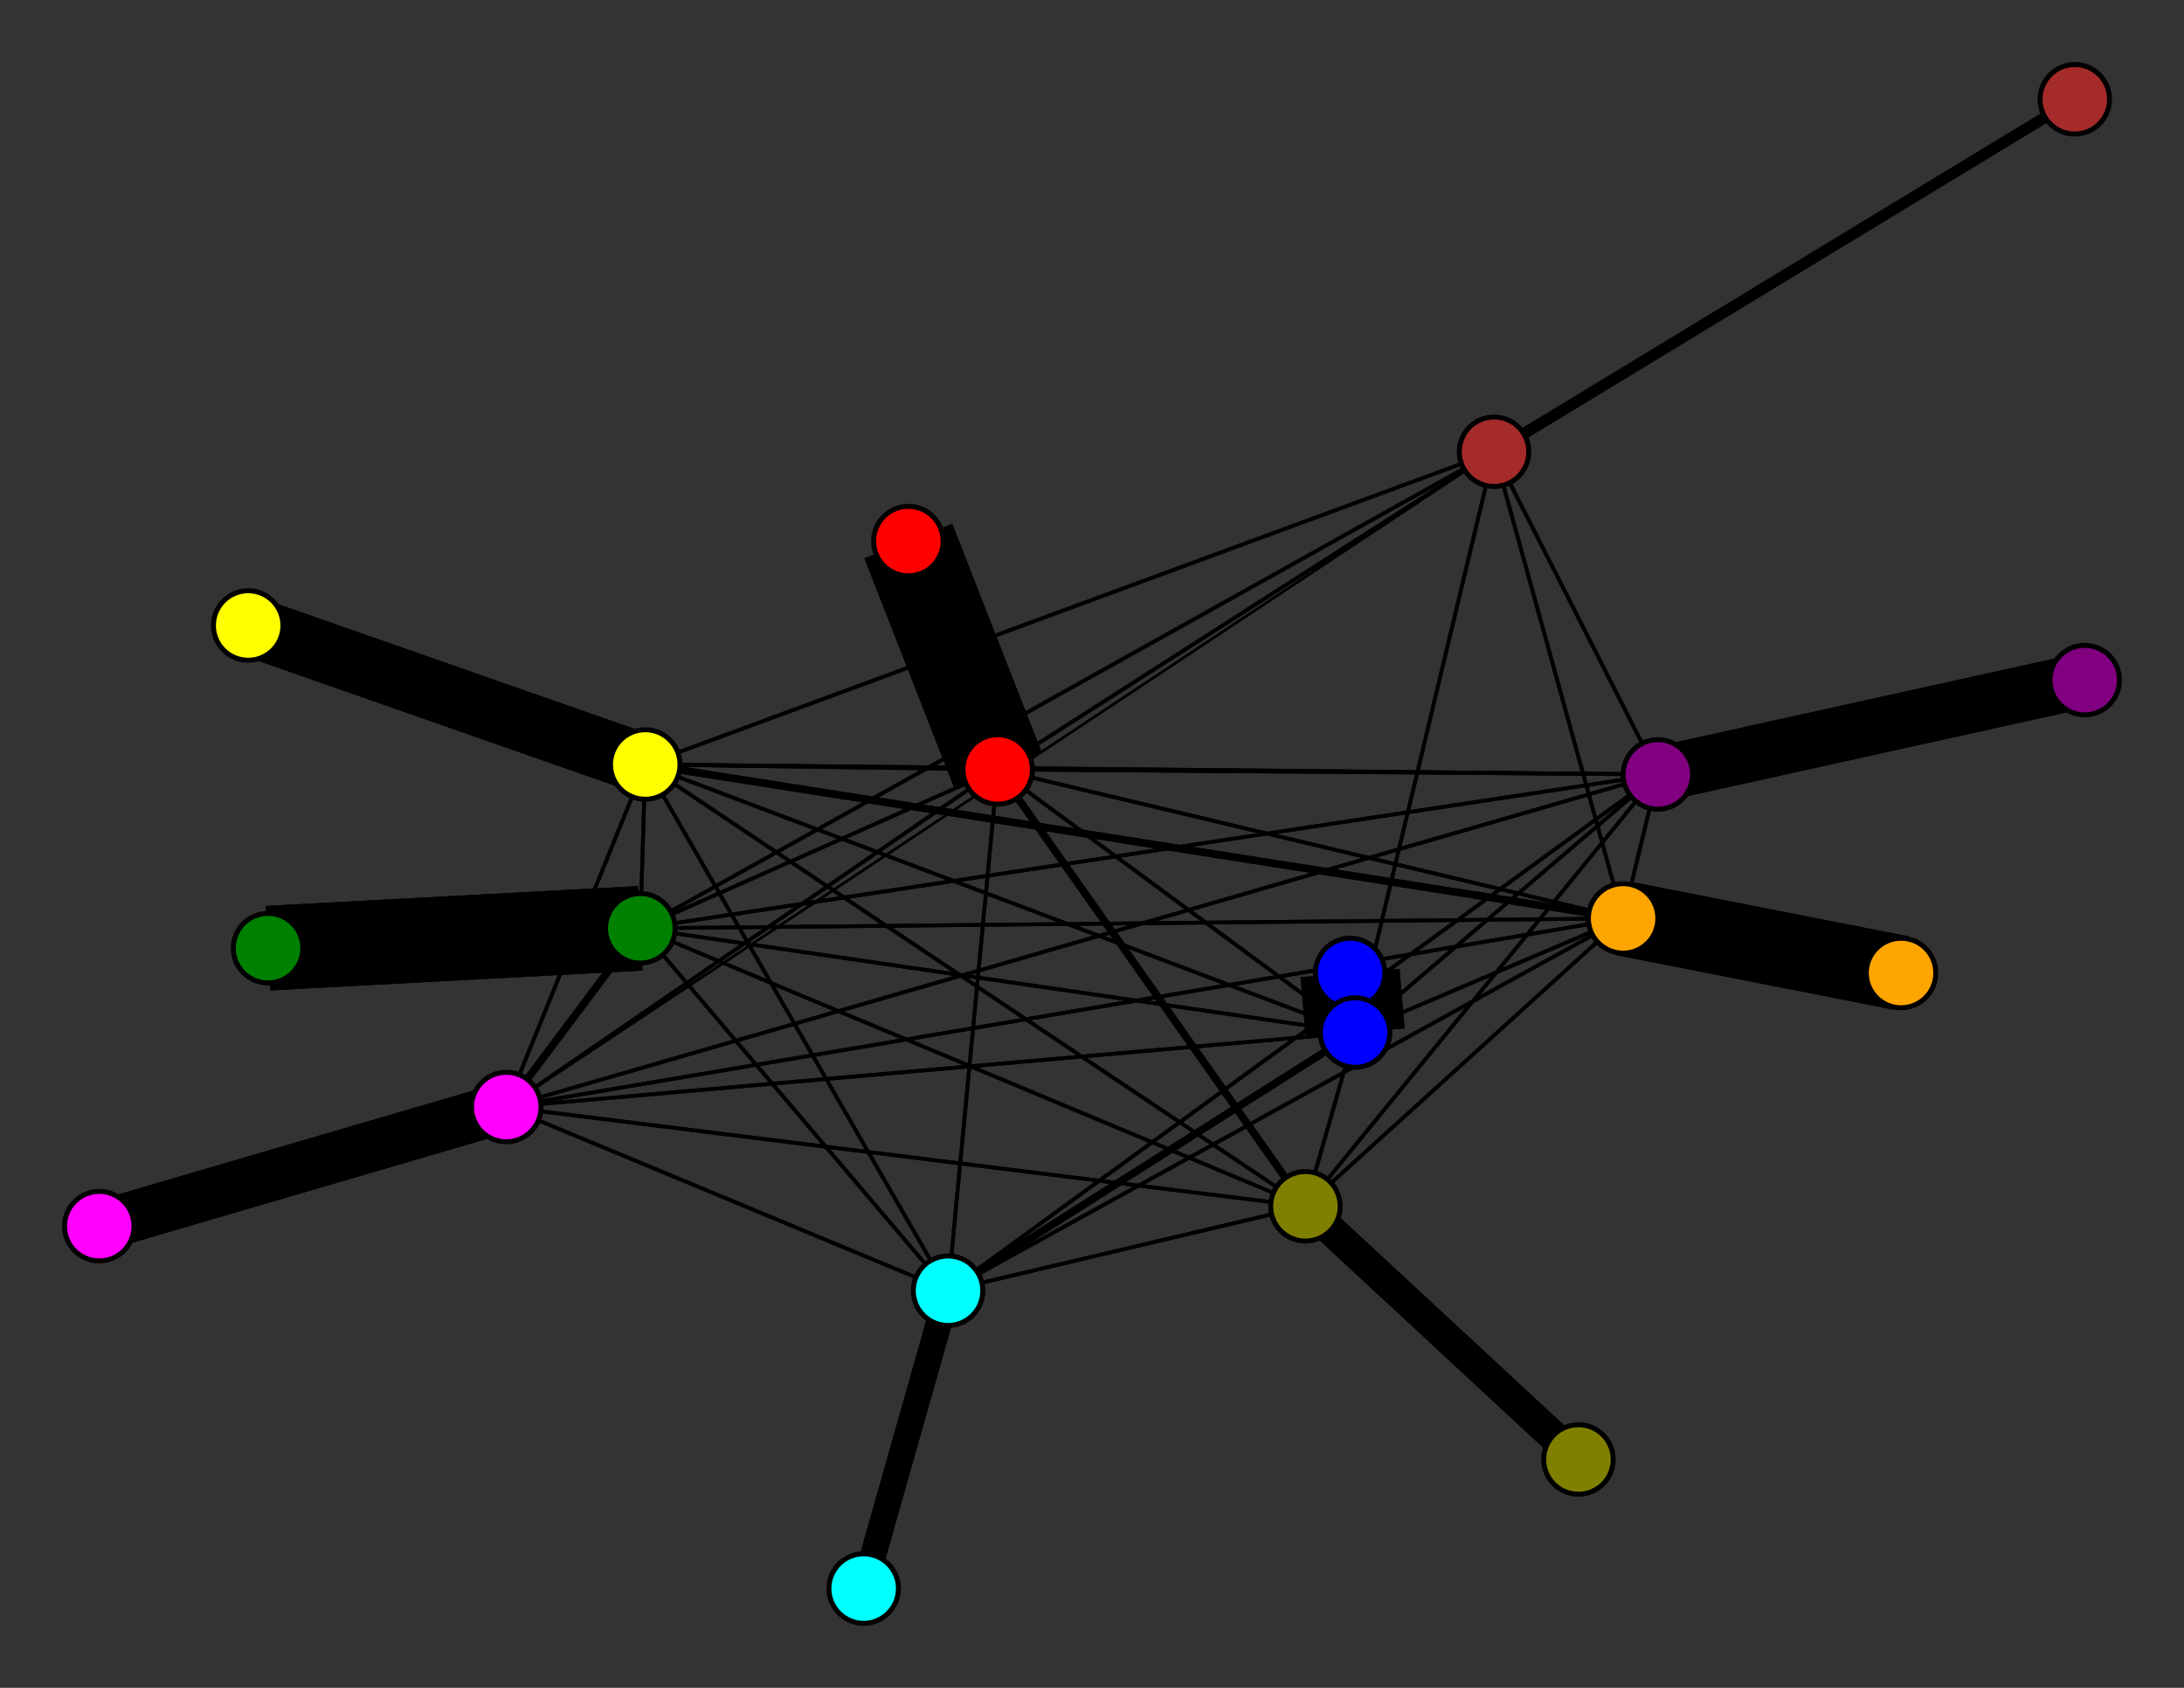 <svg width="440" height="340" xmlns="http://www.w3.org/2000/svg">
<rect width="100%" height="100%" fill="#333333" stroke="none"/>
<path stroke-width="20.0" stroke="black" d="M 272 196 273 208"/>
<path stroke-width="0.5" stroke="black" d="M 102 223 301 91"/>
<path stroke-width="0.747" stroke="black" d="M 102 223 191 260"/>
<path stroke-width="0.747" stroke="black" d="M 102 223 263 243"/>
<path stroke-width="10.127" stroke="black" d="M 102 223 20 247"/>
<path stroke-width="0.747" stroke="black" d="M 102 223 130 154"/>
<path stroke-width="0.747" stroke="black" d="M 102 223 334 156"/>
<path stroke-width="0.747" stroke="black" d="M 102 223 327 185"/>
<path stroke-width="1.487" stroke="black" d="M 102 223 129 187"/>
<path stroke-width="0.747" stroke="black" d="M 102 223 201 155"/>
<path stroke-width="0.747" stroke="black" d="M 102 223 273 208"/>
<path stroke-width="6.177" stroke="black" d="M 318 294 263 243"/>
<path stroke-width="10.127" stroke="black" d="M 20 247 102 223"/>
<path stroke-width="0.747" stroke="black" d="M 130 154 191 260"/>
<path stroke-width="0.747" stroke="black" d="M 130 154 263 243"/>
<path stroke-width="0.747" stroke="black" d="M 130 154 102 223"/>
<path stroke-width="12.101" stroke="black" d="M 130 154 50 126"/>
<path stroke-width="0.747" stroke="black" d="M 130 154 334 156"/>
<path stroke-width="1.487" stroke="black" d="M 130 154 327 185"/>
<path stroke-width="0.747" stroke="black" d="M 130 154 129 187"/>
<path stroke-width="0.747" stroke="black" d="M 130 154 201 155"/>
<path stroke-width="0.747" stroke="black" d="M 130 154 273 208"/>
<path stroke-width="12.101" stroke="black" d="M 50 126 130 154"/>
<path stroke-width="0.747" stroke="black" d="M 130 154 301 91"/>
<path stroke-width="0.747" stroke="black" d="M 263 243 273 208"/>
<path stroke-width="1.487" stroke="black" d="M 263 243 201 155"/>
<path stroke-width="0.747" stroke="black" d="M 263 243 129 187"/>
<path stroke-width="0.747" stroke="black" d="M 301 91 130 154"/>
<path stroke-width="0.747" stroke="black" d="M 301 91 334 156"/>
<path stroke-width="0.747" stroke="black" d="M 301 91 327 185"/>
<path stroke-width="0.747" stroke="black" d="M 301 91 129 187"/>
<path stroke-width="0.747" stroke="black" d="M 301 91 201 155"/>
<path stroke-width="0.747" stroke="black" d="M 301 91 273 208"/>
<path stroke-width="2.228" stroke="black" d="M 418 20 301 91"/>
<path stroke-width="5.19" stroke="black" d="M 191 260 174 320"/>
<path stroke-width="0.747" stroke="black" d="M 191 260 263 243"/>
<path stroke-width="0.747" stroke="black" d="M 191 260 102 223"/>
<path stroke-width="0.747" stroke="black" d="M 191 260 130 154"/>
<path stroke-width="0.747" stroke="black" d="M 191 260 334 156"/>
<path stroke-width="0.747" stroke="black" d="M 191 260 327 185"/>
<path stroke-width="0.747" stroke="black" d="M 191 260 129 187"/>
<path stroke-width="0.747" stroke="black" d="M 191 260 201 155"/>
<path stroke-width="1.487" stroke="black" d="M 191 260 273 208"/>
<path stroke-width="5.19" stroke="black" d="M 174 320 191 260"/>
<path stroke-width="0.747" stroke="black" d="M 263 243 191 260"/>
<path stroke-width="6.177" stroke="black" d="M 263 243 318 294"/>
<path stroke-width="0.747" stroke="black" d="M 263 243 102 223"/>
<path stroke-width="0.747" stroke="black" d="M 263 243 130 154"/>
<path stroke-width="0.747" stroke="black" d="M 263 243 334 156"/>
<path stroke-width="0.747" stroke="black" d="M 263 243 327 185"/>
<path stroke-width="0.747" stroke="black" d="M 334 156 301 91"/>
<path stroke-width="0.747" stroke="black" d="M 334 156 191 260"/>
<path stroke-width="0.747" stroke="black" d="M 334 156 263 243"/>
<path stroke-width="0.747" stroke="black" d="M 334 156 102 223"/>
<path stroke-width="0.747" stroke="black" d="M 129 187 273 208"/>
<path stroke-width="17.038" stroke="black" d="M 54 191 129 187"/>
<path stroke-width="0.747" stroke="black" d="M 201 155 301 91"/>
<path stroke-width="0.747" stroke="black" d="M 201 155 191 260"/>
<path stroke-width="1.487" stroke="black" d="M 201 155 263 243"/>
<path stroke-width="0.747" stroke="black" d="M 201 155 102 223"/>
<path stroke-width="0.747" stroke="black" d="M 201 155 130 154"/>
<path stroke-width="0.747" stroke="black" d="M 201 155 334 156"/>
<path stroke-width="0.747" stroke="black" d="M 201 155 327 185"/>
<path stroke-width="0.747" stroke="black" d="M 201 155 129 187"/>
<path stroke-width="19.013" stroke="black" d="M 201 155 183 109"/>
<path stroke-width="0.747" stroke="black" d="M 201 155 273 208"/>
<path stroke-width="19.013" stroke="black" d="M 183 109 201 155"/>
<path stroke-width="0.747" stroke="black" d="M 273 208 301 91"/>
<path stroke-width="1.487" stroke="black" d="M 273 208 191 260"/>
<path stroke-width="0.747" stroke="black" d="M 273 208 263 243"/>
<path stroke-width="0.747" stroke="black" d="M 273 208 102 223"/>
<path stroke-width="0.747" stroke="black" d="M 273 208 130 154"/>
<path stroke-width="0.747" stroke="black" d="M 273 208 334 156"/>
<path stroke-width="0.747" stroke="black" d="M 273 208 327 185"/>
<path stroke-width="0.747" stroke="black" d="M 273 208 129 187"/>
<path stroke-width="0.747" stroke="black" d="M 273 208 201 155"/>
<path stroke-width="20.0" stroke="black" d="M 273 208 272 196"/>
<path stroke-width="0.747" stroke="black" d="M 129 187 201 155"/>
<path stroke-width="0.5" stroke="black" d="M 301 91 102 223"/>
<path stroke-width="17.038" stroke="black" d="M 129 187 54 191"/>
<path stroke-width="0.747" stroke="black" d="M 129 187 334 156"/>
<path stroke-width="0.747" stroke="black" d="M 334 156 130 154"/>
<path stroke-width="11.114" stroke="black" d="M 334 156 420 137"/>
<path stroke-width="0.747" stroke="black" d="M 334 156 327 185"/>
<path stroke-width="0.747" stroke="black" d="M 334 156 129 187"/>
<path stroke-width="0.747" stroke="black" d="M 334 156 201 155"/>
<path stroke-width="0.747" stroke="black" d="M 334 156 273 208"/>
<path stroke-width="11.114" stroke="black" d="M 420 137 334 156"/>
<path stroke-width="0.747" stroke="black" d="M 327 185 301 91"/>
<path stroke-width="0.747" stroke="black" d="M 327 185 191 260"/>
<path stroke-width="0.747" stroke="black" d="M 327 185 263 243"/>
<path stroke-width="0.747" stroke="black" d="M 327 185 102 223"/>
<path stroke-width="1.487" stroke="black" d="M 327 185 130 154"/>
<path stroke-width="0.747" stroke="black" d="M 327 185 334 156"/>
<path stroke-width="15.063" stroke="black" d="M 327 185 383 196"/>
<path stroke-width="0.747" stroke="black" d="M 327 185 129 187"/>
<path stroke-width="0.747" stroke="black" d="M 327 185 201 155"/>
<path stroke-width="0.747" stroke="black" d="M 327 185 273 208"/>
<path stroke-width="15.063" stroke="black" d="M 383 196 327 185"/>
<path stroke-width="0.747" stroke="black" d="M 129 187 301 91"/>
<path stroke-width="0.747" stroke="black" d="M 129 187 191 260"/>
<path stroke-width="0.747" stroke="black" d="M 129 187 263 243"/>
<path stroke-width="1.487" stroke="black" d="M 129 187 102 223"/>
<path stroke-width="0.747" stroke="black" d="M 129 187 130 154"/>
<path stroke-width="0.747" stroke="black" d="M 129 187 327 185"/>
<path stroke-width="2.228" stroke="black" d="M 301 91 418 20"/>
<circle cx="272" cy="196" r="7.0" style="fill:blue;stroke:black;stroke-width:1.0"/>
<circle cx="273" cy="208" r="7.0" style="fill:blue;stroke:black;stroke-width:1.0"/>
<circle cx="183" cy="109" r="7.0" style="fill:red;stroke:black;stroke-width:1.0"/>
<circle cx="201" cy="155" r="7.0" style="fill:red;stroke:black;stroke-width:1.0"/>
<circle cx="54" cy="191" r="7.0" style="fill:green;stroke:black;stroke-width:1.0"/>
<circle cx="129" cy="187" r="7.0" style="fill:green;stroke:black;stroke-width:1.0"/>
<circle cx="383" cy="196" r="7.0" style="fill:orange;stroke:black;stroke-width:1.0"/>
<circle cx="327" cy="185" r="7.0" style="fill:orange;stroke:black;stroke-width:1.0"/>
<circle cx="420" cy="137" r="7.0" style="fill:purple;stroke:black;stroke-width:1.0"/>
<circle cx="334" cy="156" r="7.0" style="fill:purple;stroke:black;stroke-width:1.0"/>
<circle cx="50" cy="126" r="7.0" style="fill:yellow;stroke:black;stroke-width:1.0"/>
<circle cx="130" cy="154" r="7.0" style="fill:yellow;stroke:black;stroke-width:1.0"/>
<circle cx="20" cy="247" r="7.0" style="fill:fuchsia;stroke:black;stroke-width:1.0"/>
<circle cx="102" cy="223" r="7.0" style="fill:fuchsia;stroke:black;stroke-width:1.0"/>
<circle cx="318" cy="294" r="7.0" style="fill:olive;stroke:black;stroke-width:1.0"/>
<circle cx="263" cy="243" r="7.0" style="fill:olive;stroke:black;stroke-width:1.0"/>
<circle cx="174" cy="320" r="7.0" style="fill:aqua;stroke:black;stroke-width:1.0"/>
<circle cx="191" cy="260" r="7.0" style="fill:aqua;stroke:black;stroke-width:1.0"/>
<circle cx="418" cy="20" r="7.0" style="fill:brown;stroke:black;stroke-width:1.0"/>
<circle cx="301" cy="91" r="7.0" style="fill:brown;stroke:black;stroke-width:1.0"/>
</svg>

